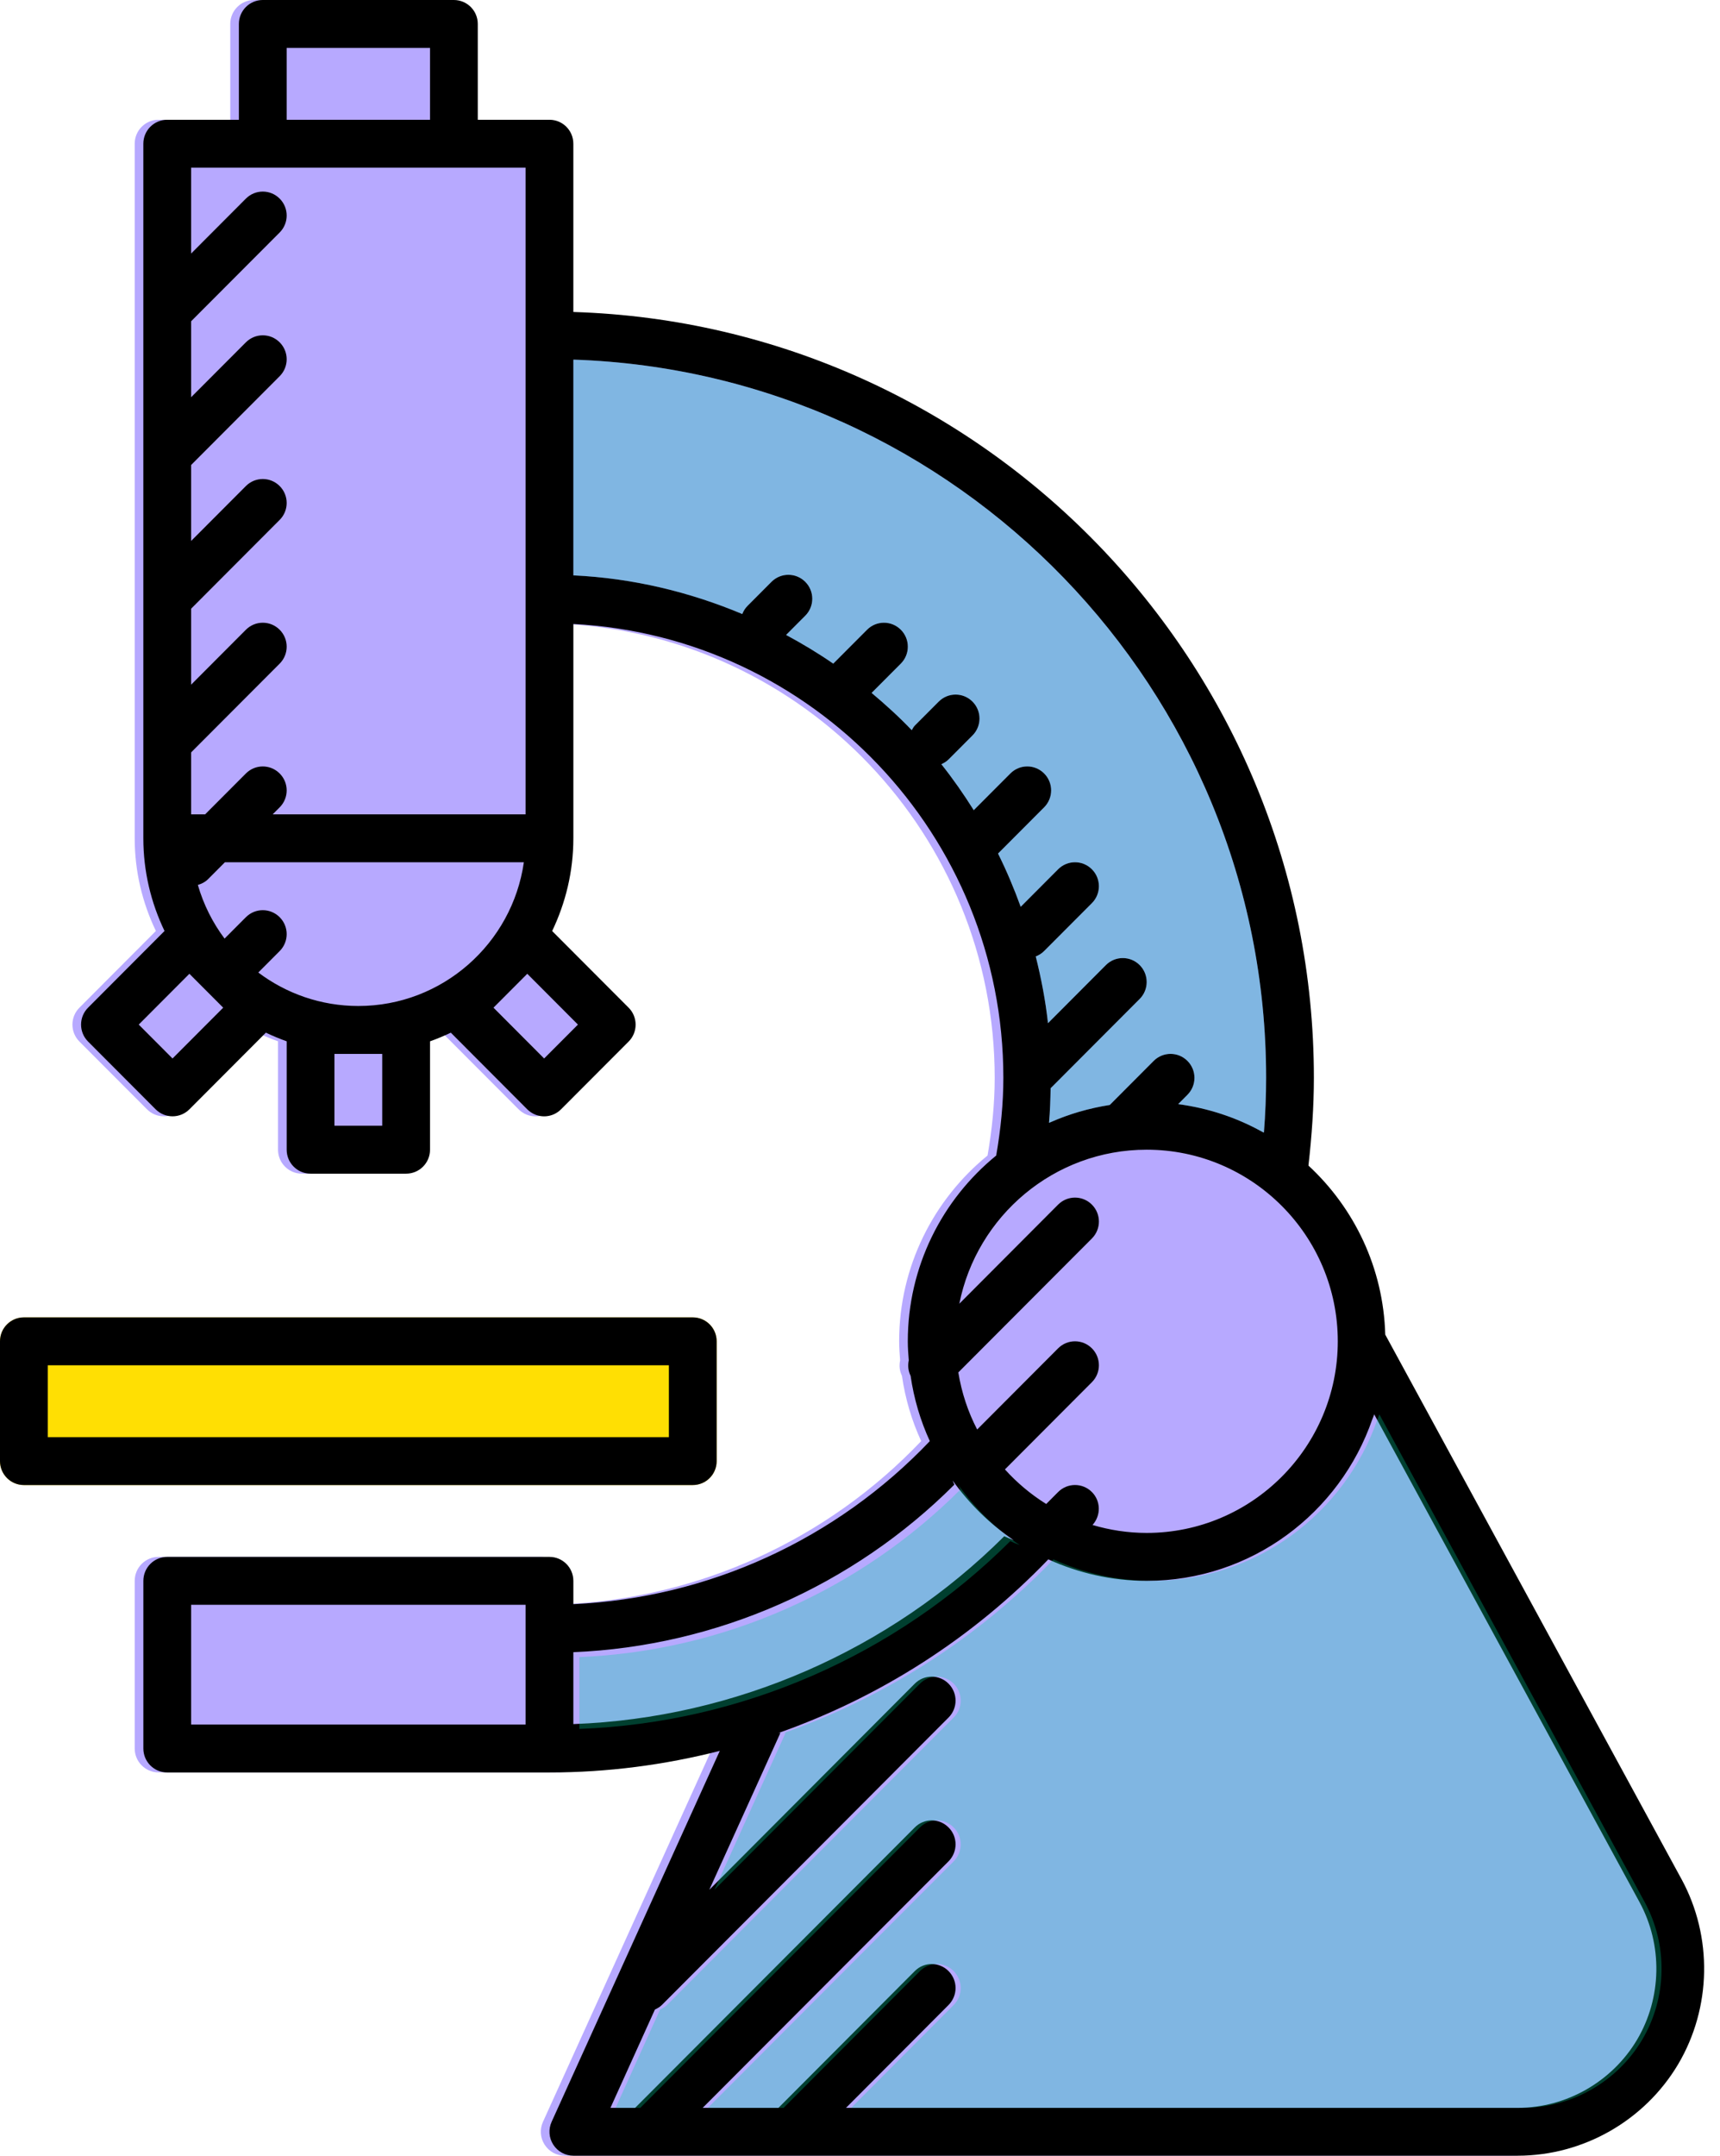 <?xml version="1.0" encoding="UTF-8" standalone="no"?>
<svg xmlns="http://www.w3.org/2000/svg" height="119px" width="95px" version="1.1" xmlns:xlink="http://www.w3.org/1999/xlink" viewBox="0 0 95 119">
 <title>3834F805-8BF5-4061-BB91-7B0F403FCA4B@1x</title>
 <desc>Created with sketchtool.</desc>
 <g id="Landing-Page" fill-rule="evenodd" fill="none">
  <g id="0---Landing-Page" transform="translate(-675 -1177)">
   <g id="Microcope" transform="translate(657 1171)">
    <path id="Path" opacity=".5" fill="#7154FF" d="m110.39 109.73l-16.356-30.056c-0.103-3.686-1.714-6.992-4.242-9.332 0.187-1.645 0.301-3.274 0.301-4.842 0-22.888-18.23-41.575-40.903-42.278v-9.289c0-0.73-0.59-1.322-1.32-1.322h-3.958v-5.289c0-0.73-0.59-1.322-1.319-1.322h-10.556c-0.73 0-1.319 0.592-1.319 1.322v5.289h-3.959c-0.729 0-1.319 0.592-1.319 1.322v38.345c0 1.834 0.427 3.563 1.17 5.115l-4.223 4.233c-0.248 0.248-0.387 0.584-0.387 0.935s0.139 0.687 0.387 0.935l3.732 3.74c0.258 0.258 0.595 0.387 0.933 0.387s0.676-0.129 0.933-0.387l4.222-4.231c0.374 0.178 0.756 0.338 1.149 0.477v5.985c0 0.731 0.59 1.322 1.32 1.322h5.278c0.729 0 1.319-0.591 1.319-1.322v-5.983c0.393-0.139 0.776-0.301 1.149-0.478l4.223 4.231c0.257 0.258 0.595 0.388 0.932 0.388 0.338 0 0.676-0.13 0.933-0.388l3.733-3.74c0.248-0.249 0.387-0.583 0.387-0.935 0-0.35-0.139-0.688-0.387-0.935l-4.224-4.232c0.743-1.554 1.171-3.283 1.171-5.117v-11.833c13.209 0.694 23.75 11.649 23.75 25.055 0 1.399-0.144 2.84-0.395 4.288-2.976 2.426-4.883 6.122-4.883 10.256 0 0.355 0.026 0.703 0.054 1.049-0.062 0.291-0.033 0.586 0.1 0.855 0.184 1.27 0.544 2.478 1.063 3.605-5.166 5.429-12.234 8.659-19.689 9v-1.286c0-0.732-0.59-1.323-1.32-1.323h-21.111c-0.729 0-1.319 0.591-1.319 1.323v9.253c0 0.73 0.59 1.32 1.319 1.32h21.111c3.199 0 6.355-0.41 9.408-1.19l-9.289 20.48c-0.186 0.41-0.15 0.89 0.091 1.26 0.244 0.38 0.661 0.61 1.11 0.61h52.16c3.62 0 7.01-1.94 8.86-5.05 1.85-3.12 1.92-7.04 0.18-10.22z"/>
    <path id="Path" fill="#FFDF03" d="m57.583 86.656v-6.612c0-0.731-0.589-1.322-1.319-1.322h-36.945c-0.729 0-1.319 0.591-1.319 1.322v6.612c0 0.731 0.59 1.322 1.319 1.322h36.945c0.73 0 1.319-0.591 1.319-1.322z"/>
    <g id="noun_Microscope_172386">
     <rect id="Rectangle" y="0" x="0" height="132" width="132"/>
     <g id="Group" fill-rule="nonzero" fill="#000" transform="translate(18 6)">
      <path id="Shape" d="m39.583 80.656v-6.612c0-0.731-0.589-1.322-1.319-1.322h-36.945c-0.729 0-1.319 0.591-1.319 1.322v6.612c0 0.731 0.59 1.322 1.319 1.322h36.945c0.73 0 1.319-0.591 1.319-1.322zm-2.639-1.323h-34.305l-0-3.966h34.305v3.966z"/>
      <path id="Shape" d="m92.872 103.73l-16.361-30.056c-0.103-3.686-1.714-6.992-4.242-9.332 0.187-1.645 0.3-3.274 0.3-4.842 0-22.888-18.229-41.575-40.902-42.278v-9.289c0-0.73-0.59-1.322-1.32-1.322h-3.958v-5.289c0-0.73-0.59-1.322-1.32-1.322h-10.555c-0.73 0-1.32 0.592-1.32 1.322v5.289h-3.958c-0.73 0-1.319 0.592-1.319 1.322v38.345c0 1.834 0.427 3.563 1.17 5.115l-4.223 4.233c-0.248 0.248-0.387 0.584-0.387 0.935s0.139 0.687 0.387 0.935l3.733 3.74c0.257 0.258 0.595 0.387 0.933 0.387s0.676-0.129 0.933-0.387l4.222-4.231c0.374 0.178 0.756 0.338 1.149 0.477v5.985c0 0.731 0.59 1.322 1.32 1.322h5.278c0.729 0 1.319-0.591 1.319-1.322v-5.983c0.393-0.139 0.776-0.301 1.149-0.478l4.222 4.231c0.258 0.258 0.596 0.388 0.933 0.388 0.338 0 0.676-0.13 0.933-0.388l3.733-3.74c0.248-0.249 0.386-0.583 0.386-0.935 0-0.35-0.138-0.688-0.386-0.935l-4.224-4.232c0.743-1.554 1.171-3.283 1.171-5.117v-11.833c13.209 0.694 23.75 11.649 23.75 25.055 0 1.399-0.144 2.84-0.395 4.288-2.977 2.426-4.883 6.122-4.883 10.256 0 0.355 0.026 0.703 0.054 1.049-0.062 0.291-0.033 0.586 0.1 0.855 0.184 1.27 0.544 2.478 1.062 3.605-5.165 5.429-12.233 8.659-19.688 9v-1.286c0-0.732-0.59-1.323-1.32-1.323h-21.111c-0.73 0-1.319 0.591-1.319 1.323v9.255c0 0.731 0.59 1.322 1.319 1.322h21.111c3.199 0 6.355-0.413 9.408-1.192l-9.289 20.478c-0.186 0.41-0.15 0.89 0.091 1.26 0.244 0.38 0.661 0.61 1.11 0.61h52.161c3.618 0 7.012-1.94 8.86-5.05 1.845-3.12 1.915-7.04 0.184-10.22zm-73.08-48.197c-2.072 0-3.984-0.689-5.526-1.848l1.181-1.184c0.516-0.517 0.516-1.352 0-1.869s-1.35-0.517-1.866 0l-1.178 1.181c-0.659-0.881-1.163-1.881-1.475-2.962 0.203-0.061 0.399-0.154 0.56-0.315l0.933-0.936h16.513c-0.642 4.48-4.497 7.933-9.142 7.933zm-3.959-52.889h7.917v3.967h-7.917v-3.967zm-1.319 6.611h10.555 3.959v9.255 14.545 11.9h-13.968l0.387-0.388c0.516-0.517 0.516-1.352 0-1.869s-1.35-0.517-1.866 0l-2.252 2.257h-0.773v-3.42l4.891-4.901c0.516-0.517 0.516-1.353 0-1.87s-1.35-0.517-1.866 0l-3.025 3.032v-4.194l4.891-4.902c0.516-0.517 0.516-1.352 0-1.869s-1.35-0.517-1.866 0l-3.025 3.032v-4.194l4.891-4.902c0.516-0.517 0.516-1.352 0-1.869s-1.35-0.517-1.866 0l-3.025 3.031v-4.194l4.891-4.901c0.516-0.517 0.516-1.353 0-1.87s-1.35-0.517-1.866 0l-3.025 3.032v-4.741h3.958zm-4.985 49.176l-1.867-1.871 2.799-2.805 1.867 1.871-2.799 2.805zm11.582-0.254v3.966h-2.639v-3.966h2.639zm8.943 0.254l-2.798-2.805 1.867-1.871 2.798 2.805-1.867 1.871zm27.885 3.55c0.06-0.641 0.076-1.276 0.09-1.907l4.918-4.929c0.516-0.517 0.516-1.353 0-1.87s-1.35-0.517-1.866 0l-3.198 3.207c-0.138-1.258-0.376-2.483-0.676-3.685 0.168-0.065 0.327-0.159 0.462-0.297l2.639-2.644c0.516-0.517 0.516-1.353 0-1.87s-1.35-0.517-1.866 0l-2.066 2.072c-0.366-1.007-0.779-1.991-1.252-2.94l2.546-2.552c0.516-0.517 0.516-1.353 0-1.87s-1.35-0.517-1.865 0l-2.023 2.027c-0.552-0.878-1.144-1.728-1.788-2.536 0.144-0.065 0.281-0.148 0.4-0.266l1.319-1.322c0.516-0.517 0.516-1.352 0-1.869s-1.35-0.517-1.865 0l-1.32 1.322c-0.075 0.075-0.116 0.169-0.17 0.256-0.695-0.73-1.444-1.408-2.217-2.058l1.614-1.618c0.516-0.517 0.516-1.352 0-1.869s-1.35-0.517-1.866 0l-1.867 1.871c-0.835-0.578-1.707-1.1-2.604-1.584l1.059-1.062c0.516-0.517 0.516-1.353 0-1.87s-1.35-0.517-1.866 0l-1.319 1.323c-0.135 0.133-0.23 0.289-0.294 0.454-2.899-1.215-6.033-1.978-9.329-2.134v-11.909c21.217 0.701 38.262 18.216 38.262 39.647 0 0.986-0.041 1.999-0.122 3.024-0.03-0.019-0.067-0.03-0.1-0.048-1.407-0.782-2.974-1.305-4.637-1.524l0.514-0.517c0.516-0.517 0.516-1.353 0-1.87s-1.35-0.517-1.866 0l-2.425 2.432c-1.147 0.18-2.245 0.498-3.275 0.954-0.026 0.01-0.054 0.02-0.081 0.031zm5.394 1.485c5.822 0 10.556 4.745 10.556 10.577 0 5.833-4.734 10.578-10.556 10.578-1.038 0-2.041-0.157-2.99-0.439 0.469-0.519 0.465-1.317-0.035-1.818-0.516-0.517-1.35-0.517-1.866 0l-0.657 0.66c-0.848-0.528-1.614-1.172-2.281-1.909l4.804-4.815c0.516-0.517 0.516-1.352 0-1.869s-1.35-0.517-1.866 0l-4.471 4.481c-0.506-0.972-0.858-2.032-1.041-3.151l7.378-7.394c0.516-0.517 0.516-1.352 0-1.869s-1.35-0.517-1.866 0l-5.456 5.47c0.965-4.842 5.237-8.502 10.347-8.502zm-52.777 25.122h18.472v1.322 5.289h-18.472v-6.611zm21.111 2.617c7.911-0.331 15.436-3.644 21.043-9.248-0.035-0.074-0.059-0.152-0.092-0.227 0.922 1.286 2.06 2.406 3.371 3.291-0.178-0.068-0.353-0.137-0.521-0.217-6.34 6.315-14.869 10.037-23.801 10.37v-3.969zm58.751 21.394c-1.374 2.31-3.899 3.76-6.59 3.76h-37.101l5.664-5.68c0.516-0.52 0.516-1.35 0-1.87s-1.35-0.52-1.866 0l-7.53 7.55h-4.185l13.581-13.61c0.516-0.52 0.516-1.36 0-1.87-0.516-0.52-1.35-0.52-1.866 0l-15.446 15.48h-1.363l2.458-5.43c0.137-0.06 0.27-0.14 0.384-0.25l15.833-15.867c0.516-0.517 0.516-1.353 0-1.87s-1.35-0.517-1.866 0l-11.348 11.377 3.927-8.66c-0.035 0.003-0.073 0.003-0.107 0.005 5.601-1.971 10.722-5.234 14.904-9.584 1.66 0.755 3.494 1.186 5.432 1.186 5.773 0 10.677-3.74 12.465-8.923v0.004c0.033-0.091 0.073-0.18 0.103-0.271l14.652 26.923c1.29 2.37 1.238 5.28-0.135 7.6z"/>
     </g>
    </g>
    <path id="Path" opacity=".3" fill="#00D39D" d="m108.7 118.6c-1.37 2.31-3.9 3.76-6.59 3.76h-37.099l5.664-5.68c0.516-0.52 0.516-1.35 0-1.87-0.515-0.52-1.349-0.52-1.865 0l-7.53 7.55h-4.186l13.581-13.61c0.516-0.52 0.516-1.36 0-1.87-0.515-0.52-1.349-0.52-1.865 0l-15.447 15.48h-1.363l2.458-5.43c0.137-0.06 0.271-0.14 0.384-0.25l15.833-15.87c0.516-0.51 0.516-1.35 0-1.867-0.515-0.517-1.349-0.517-1.865 0l-11.349 11.377 3.927-8.66c-0.034 0-0.073 0-0.107 0.01 5.601-1.976 10.722-5.239 14.904-9.589 1.66 0.755 3.494 1.186 5.433 1.186 5.772 0 10.677-3.74 12.464-8.923v0.004c0.033-0.091 0.073-0.18 0.103-0.271l14.655 26.923c1.29 2.37 1.24 5.28-0.14 7.6z"/>
    <path id="Path" opacity=".3" fill="#00D39D" d="m75.939 67.982c0.06-0.641 0.076-1.276 0.09-1.907l4.918-4.929c0.516-0.517 0.516-1.353 0-1.87s-1.35-0.517-1.866 0l-3.198 3.207c-0.138-1.258-0.376-2.483-0.676-3.685 0.168-0.065 0.327-0.159 0.462-0.297l2.639-2.644c0.516-0.517 0.516-1.353 0-1.87s-1.35-0.517-1.866 0l-2.066 2.072c-0.366-1.007-0.779-1.991-1.252-2.94l2.546-2.552c0.516-0.517 0.516-1.353 0-1.87s-1.35-0.517-1.865 0l-2.023 2.027c-0.552-0.878-1.144-1.728-1.788-2.536 0.144-0.065 0.281-0.148 0.4-0.266l1.319-1.322c0.516-0.517 0.516-1.352 0-1.869s-1.35-0.517-1.865 0l-1.32 1.322c-0.075 0.075-0.116 0.169-0.17 0.256-0.695-0.73-1.444-1.408-2.217-2.058l1.614-1.618c0.516-0.517 0.516-1.352 0-1.869s-1.35-0.517-1.866 0l-1.867 1.871c-0.835-0.578-1.707-1.1-2.604-1.584l1.059-1.062c0.516-0.517 0.516-1.353 0-1.87s-1.35-0.517-1.866 0l-1.319 1.323c-0.135 0.133-0.23 0.289-0.294 0.454-2.899-1.215-6.033-1.978-9.329-2.134v-11.909c21.217 0.701 38.262 18.216 38.262 39.647 0 0.986-0.041 1.999-0.122 3.024-0.03-0.019-0.067-0.03-0.1-0.048-1.407-0.782-2.974-1.305-4.637-1.524l0.514-0.517c0.516-0.517 0.516-1.353 0-1.87s-1.35-0.517-1.866 0l-2.425 2.432c-1.147 0.18-2.245 0.498-3.275 0.954-0.026 0.01-0.054 0.02-0.081 0.031z"/>
    <path id="Path" opacity=".3" fill="#00D39D" d="m50 97.475c7.911-0.331 15.436-3.644 21.044-9.248-0.036-0.074-0.06-0.152-0.093-0.227 0.923 1.287 2.06 2.406 3.372 3.291-0.178-0.067-0.354-0.136-0.522-0.217-6.339 6.315-14.868 10.036-23.801 10.366v-3.965z"/>
   </g>
  </g>
 </g>
</svg>
